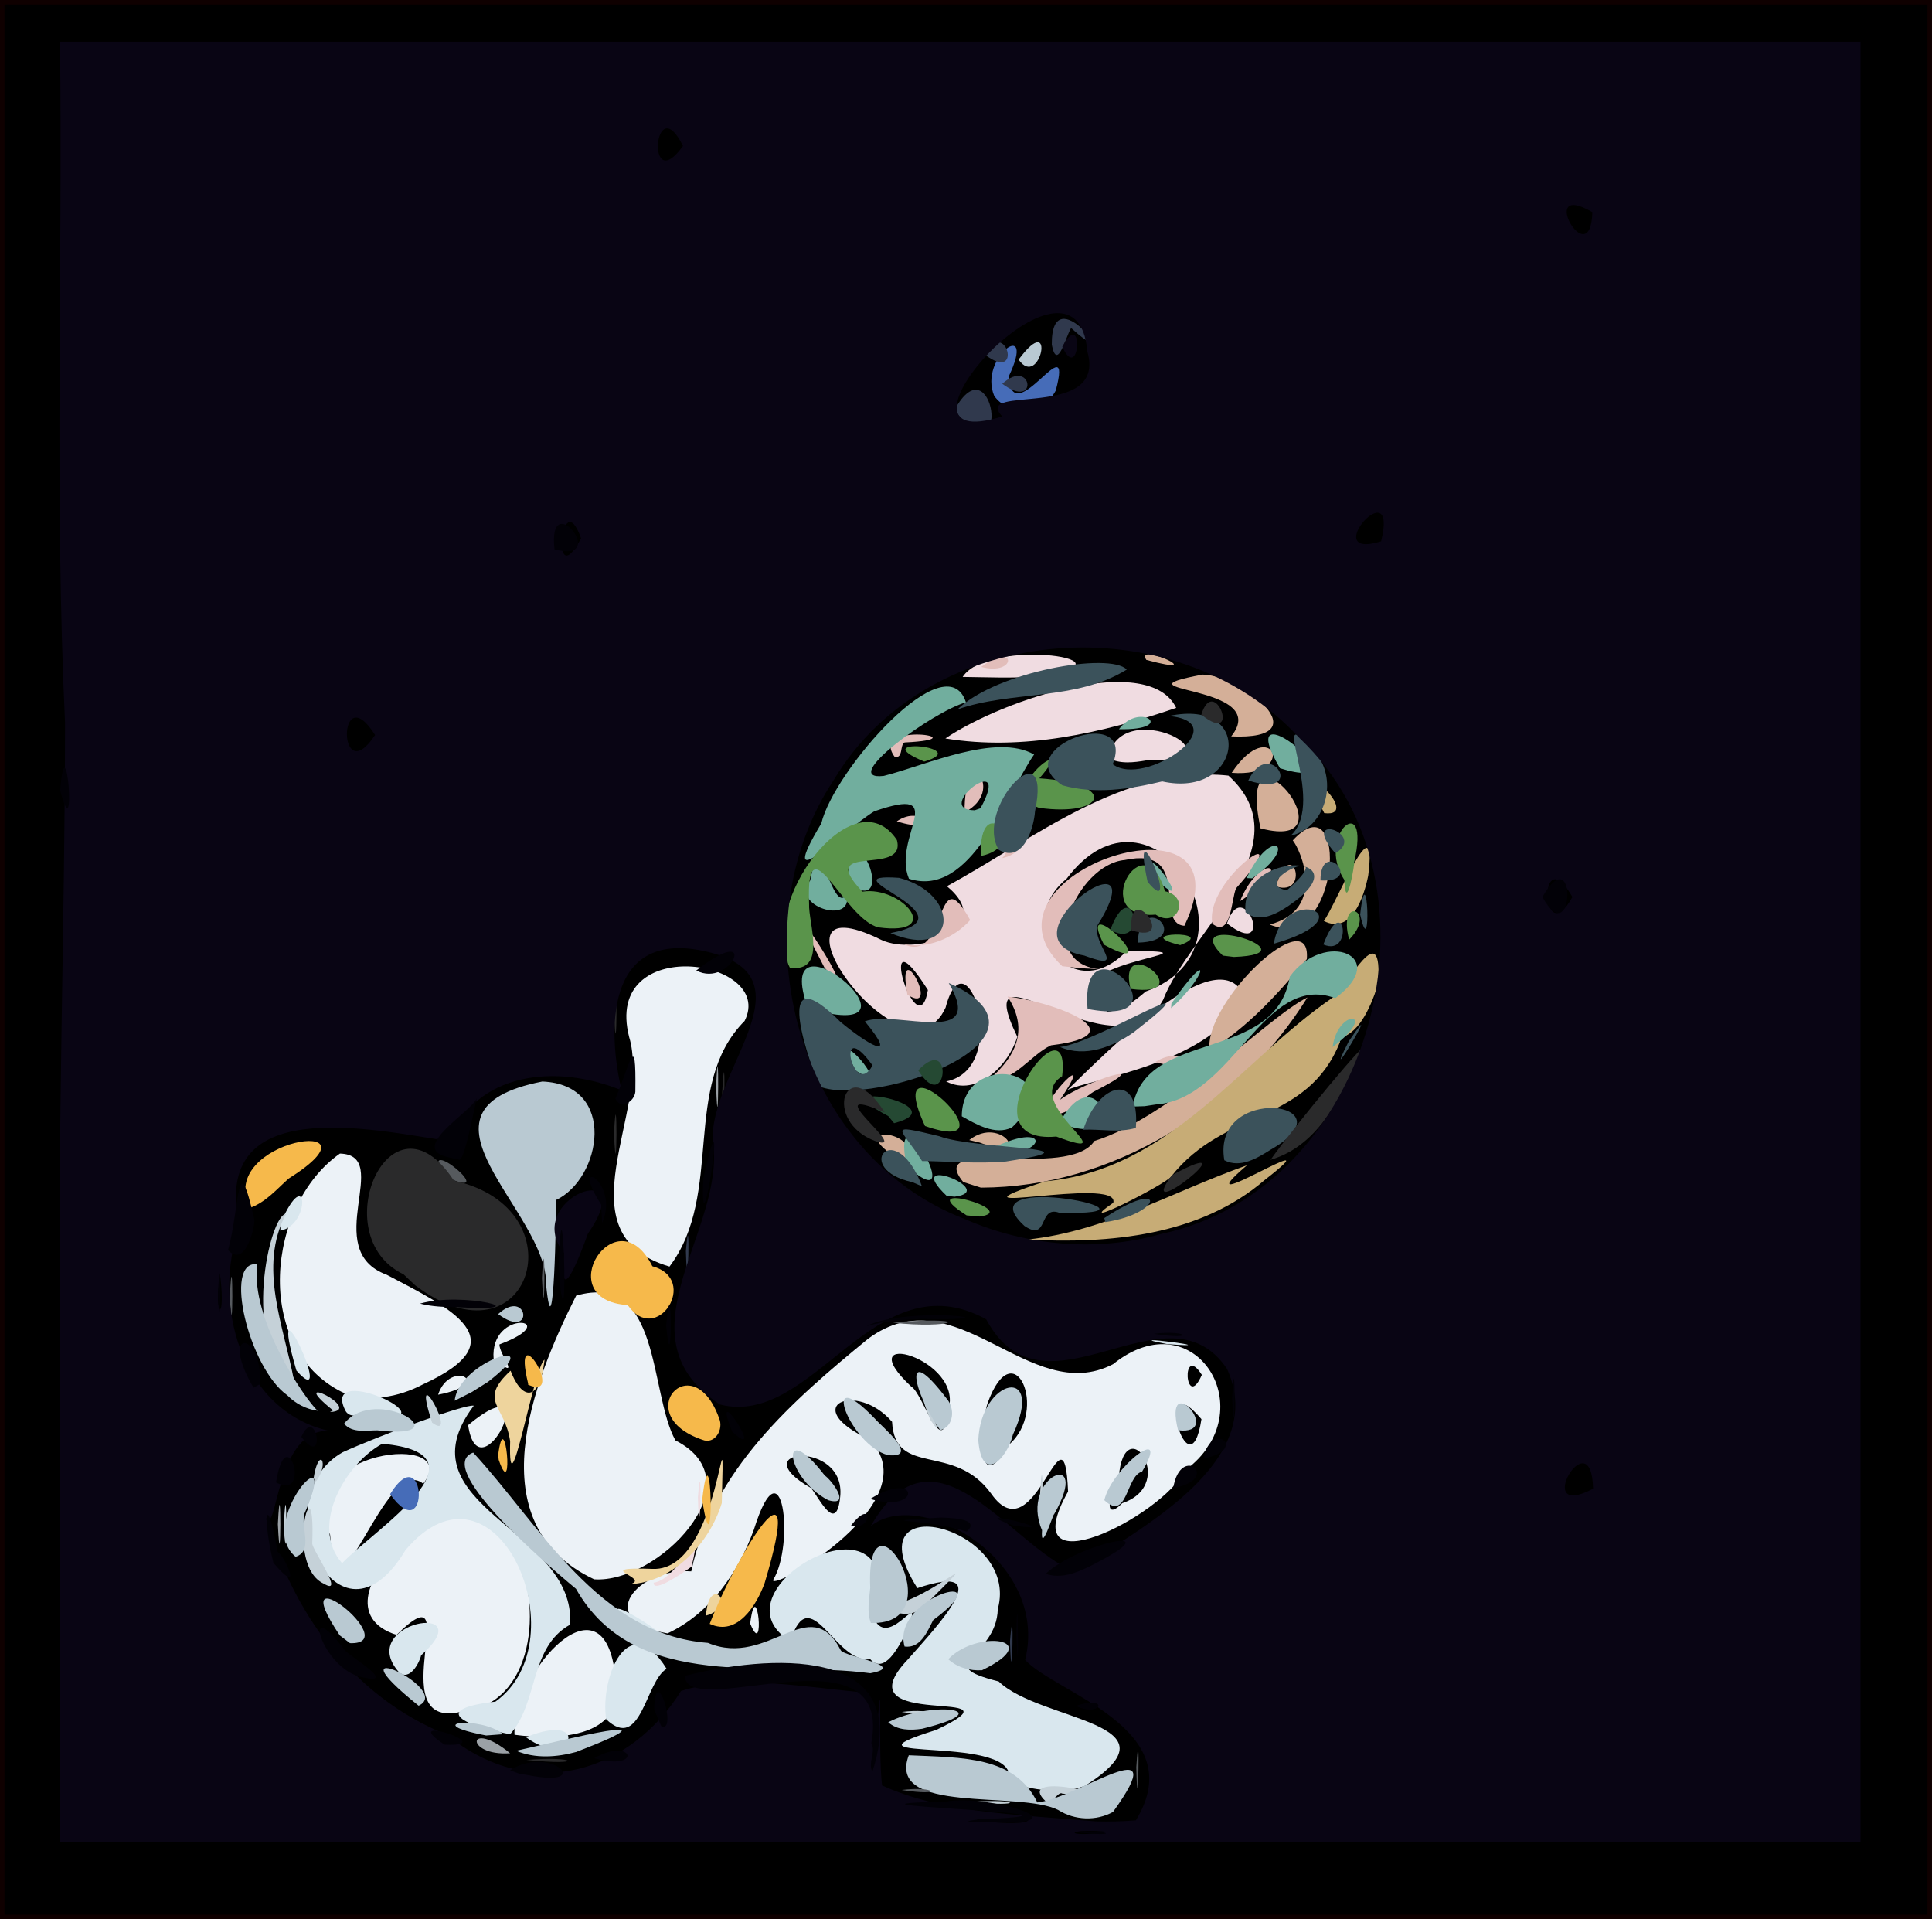 <?xml version="1.0" encoding="UTF-8" standalone="no"?>
<!-- Created with Inkscape (http://www.inkscape.org/) -->

<svg
   width="113.564mm"
   height="112.807mm"
   viewBox="0 0 113.564 112.807"
   version="1.1"
   id="svg1"
   xml:space="preserve"
   inkscape:version="1.4 (e7c3feb100, 2024-10-09)"
   sodipodi:docname="trickledown_icon.svg"
   xmlns:inkscape="http://www.inkscape.org/namespaces/inkscape"
   xmlns:sodipodi="http://sodipodi.sourceforge.net/DTD/sodipodi-0.dtd"
   xmlns="http://www.w3.org/2000/svg"
   xmlns:svg="http://www.w3.org/2000/svg"><sodipodi:namedview
     id="namedview1"
     pagecolor="#ffffff"
     bordercolor="#000000"
     borderopacity="0.25"
     inkscape:showpageshadow="2"
     inkscape:pageopacity="0.0"
     inkscape:pagecheckerboard="0"
     inkscape:deskcolor="#d1d1d1"
     inkscape:document-units="mm"
     inkscape:zoom="1.048534"
     inkscape:cx="397.22128"
     inkscape:cy="561.25984"
     inkscape:window-width="2560"
     inkscape:window-height="1379"
     inkscape:window-x="1920"
     inkscape:window-y="0"
     inkscape:window-maximized="1"
     inkscape:current-layer="layer1"><inkscape:page
       x="-3.5690756e-14"
       y="0"
       width="113.564"
       height="112.807"
       id="page2"
       margin="0"
       bleed="0" /></sodipodi:namedview><defs
     id="defs1" /><g
     inkscape:label="Layer 1"
     inkscape:groupmode="layer"
     id="layer1"
     transform="translate(-31.662,-63.961)"><rect
       style="fill:#000000;stroke:#0f0000;stroke-width:0.265"
       id="rect28"
       width="113.299"
       height="112.542"
       x="31.794"
       y="64.093" /><g
       id="g8"
       inkscape:export-filename="../../Games/trickledown/icon.svg"
       inkscape:export-xdpi="96"
       inkscape:export-ydpi="96"><path
         style="fill:#ecf2f7"
         d="m 61.906,165.924 c -0.173,-3.598 5.48,-10.021 5.96,-3.027 0.438,3.327 -3.759,3.326 -5.96,3.027 z m -3.169,-1.346 c -4.798,1.103 0.469,-8.684 -3.765,-4.524 -5.742,-1.811 4.72,-11.054 6.933,-4.928 1.689,3.089 1.208,9.056 -3.167,9.452 z m 12.164,-4.612 c -4.431,-0.745 -1.769,-3.864 1.393,-3.646 1.26,-5.968 5.966,-10.043 10.401,-13.674 5.173,-3.827 9.466,4.046 14.392,1.498 4.813,-3.879 8.927,2.778 4.249,6.229 -1.401,2.76 -10.21,7.148 -6.893,1.257 -0.238,-5.719 -1.905,3.857 -4.515,0.129 -2.197,-3.053 -5.655,-0.936 -5.83,-4.232 -2.103,-2.423 -5.52,-0.935 -1.372,1.023 3.731,3.606 -5.694,8.967 -5.623,8.284 1.291,-2.092 0.557,-8.345 -1.126,-2.971 -0.918,2.521 -2.58,4.94 -5.075,6.102 z m 10.149,-8.033 c 0.358,-3.385 -5.833,-2.849 -1.719,-0.513 0.473,0.558 1.493,2.758 1.719,0.513 z m 16.581,0.378 c 3.443,-1.161 -0.091,-5.859 -0.228,-1.115 -0.48,0.38 -0.958,2.308 0.228,1.115 z m -6.661,-3.44 c 2.349,-2.013 0.29,-6.731 -1.262,-2.424 -0.357,1.003 -0.767,5.874 1.262,2.424 z m 11.314,-1.499 c -2.944,-3.465 -0.72,4.67 0,0 z m -14.884,-0.529 c 0.982,-3.034 -5.992,-4.95 -2.161,-1.371 0.644,0.331 1.856,4.54 2.161,1.371 z m 14.907,-2.072 c -1.238,-1.943 -0.985,2.24 0,0 z m -26.549,14.616 c 0.386,-3.059 0.92,2.253 0,0 z m -9.172,-2.599 c -6.915,-3.261 -3.606,-11.62 -1.055,-16.676 4.997,-1.43 4.283,5.7 5.832,8.51 4.868,2.468 -1.078,8.427 -4.778,8.166 z m -15.522,-2.63 c -2.361,-5.065 7.908,-6.08 5.473,-2.991 -2.268,-1.853 -5.068,9.123 -5.473,2.991 z m 8.114,-6.434 c 4.649,-3.856 0.645,4.347 0,0 z m -7.408,-1.94 c -5.263,-2.626 -4.429,-11.012 -0.126,-14.021 3.174,0.092 -1.222,5.665 2.747,7.123 3.706,1.952 7.82,3.841 2.142,6.438 -1.441,0.762 -3.212,1.098 -4.764,0.461 z m 5.644,0.151 c 0.697,-2.133 3.431,-0.649 0,0 z m 3.263,-2.09 c -0.253,-3.056 4.31,-2.341 0.343,-0.864 -0.031,0.586 1.395,2.209 -0.343,0.864 z m 10.338,-5.439 c -6.518,-1.933 -1.051,-9.182 -2.371,-13.489 -1.567,-6.134 8.64,-4.619 6.788,-0.95 -3.765,3.791 -1.174,10.136 -4.417,14.439 z"
         id="path28" /><path
         style="fill:#d9e7ee"
         d="m 90.928,168.716 c 1.02,-2.973 -10.857,-1.015 -4.24,-3.075 5.682,-2.701 -5.819,0.207 -1.656,-4.15 1.792,-2.039 5.364,-5.791 0.554,-4.185 -3.898,-6.132 6.068,-3.601 4.727,1.225 -0.066,2.914 -4.016,3.235 0.053,4.261 2.447,2.37 10.971,2.381 5.066,6.138 -1.465,0.514 -3.063,0.234 -4.504,-0.214 z m -28.35,-2.646 c 3.911,-1.601 2.694,1.987 0,0 z m -0.931,-0.176 c -3.039,-0.572 -4.526,-1.504 -0.863,-1.918 5.06,-3.63 0.021,-15.148 -5.283,-8.912 -3.981,6.674 -8.501,-3.035 -3.7,-5.743 2.132,-0.974 7.203,-2.852 7.71,-2.739 -4.45,5.906 6.042,7.261 5.66,12.872 -2.402,1.331 -1.852,4.588 -3.524,6.44 z m -9.878,-10.054 c 1.9,-1.974 8.937,-6.424 2.363,-7.021 -2.184,1.197 -4.284,4.822 -2.363,7.021 z m 15.522,9.172 c -0.369,-2.479 1.32,-6.569 3.554,-2.966 -1.256,0.746 -1.483,4.916 -3.554,2.966 z M 55.094,162.225 c -2.557,-2.933 4.963,-4.213 1.319,-0.967 -0.078,0.394 -0.682,1.584 -1.319,0.967 z m 27.721,-0.741 c -2.072,0.293 -3.533,-4.742 -4.695,-1.062 -5.018,-3.061 7.272,-9.68 4.928,-1.313 0.906,1.96 3.177,-2.386 1.787,0.988 -0.328,0.576 -1.17,2.329 -2.02,1.386 z m -13.758,-1.764 c -4.189,-3.629 5.269,2.374 0,0 z m -17.108,-12.879 c -1.494,-3.045 7.138,1.141 1.179,0.294 -0.389,3.8e-4 -0.957,0.184 -1.179,-0.294 z m -2.864,-2.324 c -1.871,-6.459 2.488,2.787 0,0 z m 51.193,-1.554 c -3.392,-0.638 3.99,0.303 0,0 z m -52.119,-7.123 c 1.601,-3.625 1.785,0.145 -0.02,0.451 l 0.013,-0.299 z"
         id="path27" /><path
         style="fill:#f0dce1"
         d="m 70.087,156.986 c 1.483,-0.179 2.986,-4.041 2.224,-0.943 -0.349,0.253 -2.276,1.615 -2.224,0.943 z m 2.598,-5.027 c 0.276,-3.349 0.112,3.914 0,0 z m 21.71,-23.923 c 2.283,-2.193 8.781,-8.893 10.373,-5.602 -1.544,4.002 -9.337,5.008 -10.373,5.602 z m -7.118,-0.512 c 3.884,-0.777 1.171,-8.963 -0.033,-4.34 -2.367,5.177 -11.519,-7.804 -3.77,-3.977 2.068,0.967 6.894,-0.637 3.848,-3.158 5.134,-2.793 10.404,-7.163 16.547,-6.5 4.523,4.115 -2.259,9.11 -3.842,13.184 -2.753,4.892 -11.626,-4.152 -8.568,2.167 -0.489,1.624 -2.34,3.563 -4.182,2.624 z m 11.736,-5.288 c 7.215,-2.597 0.333,-13.296 -4.658,-6.622 -3.263,2.636 0.202,7.706 3.544,4.231 6.945,0.056 -5.799,0.605 -1.137,3.582 0.885,-0.088 1.607,-0.634 2.25,-1.192 z m -12.809,-0.086 c -3.23,-5.106 -0.61,3.632 0,0 z m 17.58,-3.915 c 0.999,-2.954 2.913,2.263 0,0 z m -21.542,-8.242 c 0.175,-2.452 1.78,1.648 0,0 z m 14.566,-1.484 c 0.701,-3.834 8.331,0.195 2.233,0.147 -0.723,0.121 -1.555,0.234 -2.233,-0.147 z m -9.576,-1.145 c 3.507,-2.367 11.981,-5.08 13.567,-1.796 -4.307,1.471 -9.013,2.547 -13.567,1.796 z m 1.015,-3.615 c 1.571,-2.397 10.908,-0.945 4.315,-0.022 -1.436,0.106 -2.877,0.039 -4.315,0.022 z"
         id="path26" /><path
         style="fill:#c5d1d8"
         d="m 88.733,169.868 c 2.937,-0.207 3.166,0.336 0,0 z m 4.444,0.016 c -2.293,-2.113 6.248,0.12 0.907,-0.505 -0.236,-0.191 -0.965,1.136 -0.907,0.505 z m -8.51,-5.301 c 1.946,-0.247 2.572,0.401 0,0 z M 83.751,158.397 c 2.745,-0.424 6.22,-4.026 2.37,-0.174 -0.57,0.752 -1.673,0.767 -2.37,0.174 z m -33.039,-1.344 c -2.389,-1.078 -0.49,-7.717 -0.696,-2.375 -0.015,0.357 1.952,3.127 0.696,2.375 z m -2.364,-3.507 c 0.203,-3.951 0.188,3.97 0,0 z m 44.45,-1.764 c 0.203,-3.951 0.188,3.97 0,0 z m -42.704,-0.928 c 0.305,-1.956 0.967,-0.905 0.138,0.185 z m 6.967,-3.276 c -1.358,-4.2 1.676,1.25 0,0 z m 29.281,-0.176 c -1.275,-3.202 1.334,1.997 0,0 z m -35.101,-0.542 c -2.968,-2.392 1.929,-0.007 -0.184,0.096 z m -2.293,-1.722 c -3.179,-2.132 -1.421,-9.839 -0.472,-9.826 -1.673,3.122 -0.111,6.643 0.472,9.826 z"
         id="path25" /><path
         style="fill:#eed49d"
         d="m 73.161,158.921 c 0.158,-2.53 1.956,-0.549 0,0 z m -4.457,-1.847 c 1.271,-0.363 -2.438,-1.037 1.345,-0.898 4.087,0.136 4.216,-11.368 4.04,-3.869 -0.71,2.338 -2.835,4.635 -5.385,4.767 z m -7.056,-8.408 c -0.307,-2.112 -1.907,-2.354 0.025,-4.14 0.638,1.7 1.704,1.944 1.999,-0.646 -0.629,0.354 -2.153,9.411 -2.023,4.786 z"
         id="path24" /><path
         style="fill:#e2bdba"
         d="m 93.045,129.266 c 0.588,-1.432 2.893,-3.557 0.926,-0.664 1.535,-1.14 5.925,-2.485 1.975,-0.474 -0.834,0.506 -1.811,1.812 -2.901,1.138 z m -3.269,-1.834 c 1.782,-1.514 2.285,-3.1 1.112,-4.893 2.514,0.241 7.912,2.209 2.55,2.863 -1.216,0.566 -2.194,2.203 -3.662,2.03 z m 9.795,-1.05 c 1.8,-1.141 2.953,0.877 0,0 z m -14.57,-3.951 c -0.706,-3.851 2.075,1.302 0,0 z m -4.882,-1.605 c -3.449,-6.588 2.841,3.384 0,0 z m 13.983,-0.074 c -5.809,-5.485 11.302,-10.944 7.179,-2.377 -1.846,-0.134 0.517,-4.724 -3.514,-3.866 -2.789,0.249 -5.351,5.996 -1.489,6.417 l -1.09,-0.059 -1.086,-0.116 z m -9.349,-1.309 c 2.66,1.27 1.826,-5.247 3.937,-1.404 -0.928,1.045 -2.543,1.741 -3.937,1.404 z m 18.174,-1.185 c -0.511,-2.667 5.323,-6.49 1.398,-2.094 -0.287,0.585 -0.275,2.959 -1.398,2.094 z m 1.623,-1.332 c 1.236,-2.986 3.413,-2.154 0,0 z M 90.662,114.3 c 1.381,-2.568 1.688,-0.235 -0.097,0.097 z m -6.284,-2.065 c 1.529,-1.046 2.609,0.848 0,0 z m 3.982,-0.533 c -0.028,-4.266 2.482,-1.26 0,0 z m -4.112,-3.26 c -1.547,-2.139 5.218,-1.063 0.587,-0.842 -0.294,0.139 -0.064,0.966 -0.587,0.842 z m 5.093,-5.28 c 2.042,-1.585 2.155,0.564 0,0 z"
         id="path23" /><path
         style="fill:#b9c9d2"
         d="m 93.872,170.35 c -2.297,-1.17 -10.128,0.296 -8.791,-3.221 3.147,0.144 6.224,0.038 7.555,2.773 2.359,-0.229 8.119,-4.531 4.452,0.556 -0.988,0.552 -2.265,0.497 -3.215,-0.107 z m -31.871,-3.486 c 2.709,-0.604 10.165,-2.491 3.532,0.07 -1.146,0.314 -2.416,0.403 -3.532,-0.07 z m -1.764,-0.898 c -3.958,-0.754 -0.372,-1.175 1.011,-0.075 z m 23.636,-0.778 c 2.4,-1.259 6.78,-0.805 1.99,0.383 -0.67,0.098 -1.447,0.106 -1.99,-0.383 z m -27.605,-0.973 c -5.541,-4.448 2.11,-0.966 0,0 z m 26.547,-1.908 c -5.858,-0.792 -13.794,1.221 -17.298,-4.962 -2.124,-1.76 -8.329,-7.179 -6.04,-8.007 3.963,4.297 7.327,10.687 13.798,11.186 3.571,1.507 5.995,-3.097 7.815,0.446 0.216,0.364 4.03,0.917 1.725,1.338 z m 4.586,-0.823 c 1.691,-1.785 5.806,-1.199 1.984,0.646 -0.709,0.046 -1.453,-0.158 -1.984,-0.646 z m -35.766,-1.399 c -3.488,-5.179 3.882,0.572 0.598,0.455 -0.199,-0.152 -0.399,-0.303 -0.598,-0.455 z m 33.199,0.654 c -0.826,-2.924 5.961,-4.729 1.682,-1.555 -0.345,0.664 -0.734,1.68 -1.682,1.555 z m -2.019,-3.459 c -0.296,-6.595 5.105,2.218 0.037,2.074 -0.252,-0.677 -0.092,-1.386 -0.037,-2.074 z m -33.778,-1.818 c -2.408,-1.967 2.784,-7.687 0.526,-2.546 -0.257,0.766 0.55,2.206 -0.526,2.546 z m 43.875,-1.562 c -1.366,-3.176 3.007,-4.961 0.705,-0.926 -0.004,-0.164 -0.808,2.424 -0.705,0.926 z m -12.566,-1.764 c -2.587,-1.34 -2.876,-4.934 -0.199,-1.444 0.336,0.2 1.63,1.855 0.199,1.444 z m 16.228,0 c 0.435,-1.9 3.985,-4.645 2.218,-1.677 -0.943,0.229 -0.858,2.967 -2.218,1.677 z m -12.7,-2.646 c -2.252,-0.552 -4.166,-5.656 -0.784,-2.144 0.333,0.403 2.716,2.332 0.784,2.144 z m 5.292,-0.882 c 0.156,-3.658 3.954,-4.456 2.036,-0.33 -0.33,1.404 -1.829,2.974 -2.036,0.33 z M 51.888,147.637 c 1.907,-2.368 7.043,1.013 1.952,0.394 -0.618,-0.002 -1.482,0.182 -1.952,-0.394 z m 35.042,0.382 c -1.576,-2.166 -2.291,-5.365 0.383,-1.846 0.492,0.559 0.432,1.635 -0.383,1.846 z m 13.977,0.006 c -0.902,-3.72 2.791,0.338 0,0 z m -52.352,-2.052 c -2.263,-1.591 -3.804,-7.976 -1.773,-7.702 -0.42,3.208 2.805,7.928 3.551,8.609 -0.673,-0.092 -1.306,-0.422 -1.779,-0.907 z m 9.834,0.316 c 0.215,-2.333 5.733,-4.02 1.961,-1.11 l -0.954,0.6 z m 2.553,-5.09 c 1.773,-1.609 2.162,1.609 0,0 z m 2.822,-1.705 c 0.11,-4.367 -8.816,-10.293 -0.224,-11.965 4.449,0.181 3.469,5.719 0.798,6.967 0.035,0.597 -0.123,9.453 -0.575,4.997 z M 91.535,85.096 c 2.239,-3.019 1.277,1.815 0,0 z"
         id="path22" /><path
         style="fill:#d4af98"
         d="m 88.283,133.436 c -2.318,-2.795 6.197,-0.084 7.707,-2.413 4.565,-1.409 10.213,-7.319 12.524,-8.436 -4.06,6.531 -11.431,11.165 -19.196,11.178 l -1.035,-0.329 z m -3.263,-1.048 c -4.475,-2.453 1.063,-2.187 0,0 z m 3.616,-1.42 c 1.911,-1.51 3.794,1.391 0.617,0.15 z m 14.127,-5.265 c -0.38,-2.818 6.003,-8.85 5.714,-5.368 -1.673,2.01 -3.452,4.004 -5.714,5.368 z m 3.533,-7.4 c 3.39,-0.904 1.787,-4.436 1.357,-4.948 3.349,-3.629 2.8,6.695 -1.357,4.948 z m 0.364,-2.239 c 0.936,-3.157 2.083,0.646 0,0 z m -0.902,-3.416 c -1.573,-7.299 5.757,1.509 0,0 z m -1.696,-3.263 c 2.348,-3.528 3.995,0.304 0,0 z m -0.03,-2.142 c 2.509,-3.122 -7.34,-2.555 -1.695,-3.631 2.286,0.005 7.1,3.876 1.695,3.631 z m -4.99,-4.496 c -0.709,-1.106 3.973,1.071 0,0 z"
         id="path21" /><path
         style="fill:#f6b94b"
         d="m 73.378,159.405 c 1.642,-4.23 5.703,-10.688 3.233,-2.406 -0.465,1.29 -1.606,3.171 -3.233,2.406 z m -0.441,-7.291 c 0.563,-4.929 0.762,4.963 0,0 z m -11.994,-2.625 c 0.397,-3.174 0.971,2.982 0.033,0.277 z m 11.994,-0.907 c -4.292,-1.47 -0.553,-5.589 0.996,-1.258 0.279,0.637 -0.243,1.569 -0.996,1.258 z m -10.231,-3.297 c -1.021,-4.24 2.312,1.087 -0.002,0.064 z m 5.855,-4.616 c -4.648,-0.288 -0.66,-6.529 1.448,-2.282 2.802,0.763 0.25,4.744 -1.448,2.282 z m -22.209,-5.712 c -2.042,-4.078 8.318,-5.521 2.274,-1.722 -0.706,0.632 -1.35,1.393 -2.274,1.722 z"
         id="path20" /><path
         style="fill:#c7ac76"
         d="m 92.037,136.817 c 4.586,-0.469 8.644,-2.862 12.924,-4.366 -4.126,3.517 5.634,-2.709 1.046,0.861 -3.816,3.291 -9.148,3.767 -13.971,3.505 z m 5.065,-2.165 c 0.427,-1.623 -10.91,1.023 -3.993,-1.26 7.38,-0.664 11.503,-7.132 16.899,-10.802 0.859,-0.654 2.966,-4.966 2.654,-0.763 -1.144,3.548 -2.314,2.814 -2.236,3.384 -1.958,4.867 -6.737,3.865 -9.925,7.903 -0.307,0.455 -6.007,3.333 -3.399,1.539 z m 12.376,-16.56 c 0.729,-0.991 3.176,-7.183 2.608,-2.665 -0.237,1.195 -0.971,3.499 -2.608,2.665 z m 0.024,-6.34 c -2.034,-3.849 2.345,0.3 0,0 z"
         id="path19" /><path
         style="fill:#9ba1a6"
         d="m 61.648,167.011 c -2.704,0.182 -2.531,-2.067 0,0 z m -13.653,-13.464 c 0.203,-3.951 0.188,3.97 0,0 z m 25.76,-25.753 c 0.186,-4.046 0.14,4.181 0,0 z"
         id="path18" /><path
         style="fill:#71ae9e"
         d="m 87.313,134.253 c -2.736,-2.598 3.133,-0.292 0.462,0.044 l -0.298,-0.028 z m -2.367,-1.768 c -0.99,-5.156 3.869,3.43 0,0 z m 4.572,-0.795 c 4.217,-2.276 3.83,0.588 0,0 z m -1.321,-2.119 c 0.008,-3.947 6.571,-2.77 2.944,0.659 -0.983,0.479 -2.097,-0.186 -2.944,-0.659 z m 5.754,0.377 c 2.196,-4.15 4.382,1.882 0,0 z m 4.293,-0.949 c 0.795,-4.597 8.413,-2.53 9.231,-7.635 2.059,-2.814 6,-1.188 2.677,1.267 -4.238,-1.569 -5.995,5.935 -10.537,6.245 l -0.669,0.102 z M 81.961,126.89 c -1.829,-3.403 2.597,1.703 0,0 z m 28.031,-1.389 c 0.322,-2.342 2.799,-2.096 0,0 z m -30.827,-2.233 c -2.339,-6.46 7.538,1.83 0.577,0.122 z m 21.353,-0.325 c 2.439,-3.502 2.083,-1.602 -0.018,0.275 z m -21.231,-7.232 c 0.617,-3.347 1.265,2.061 2.134,0.838 0.439,1.815 -3.367,0.664 -2.134,-0.838 z m 2.196,0.159 c 0.234,-4.985 3.145,2.227 0,0 z m 18.16,-0.188 c -1.42,-3.182 2.682,2.443 0,0 z m -14.553,-0.074 c -1.011,-2.436 2.517,-5.537 -2.039,-3.959 -1.884,1.151 -5.911,5.384 -3.111,0.707 0.732,-3.098 7.344,-10.664 8.501,-7.114 -1.961,0.545 -7.571,4.644 -4.83,4.324 2.567,-0.65 6.578,-2.527 8.836,-1.259 -1.689,2.445 -3.708,8.47 -7.358,7.302 z m 4.205,-4.141 c 1.969,-3.589 -2.913,0.111 -0.336,0.12 l 0.282,-0.101 z m 15.646,4.103 c 1.406,-3.065 3.18,-1.945 0.32,0.016 z m 1.958,-6.454 c -3.052,-5.221 5.381,1.675 0,0 z m -9.464,-2.295 c 1.235,-1.666 3.482,0.071 0,0 z"
         id="path17" /><path
         style="fill:#466cb8"
         d="m 54.592,151.783 c 2.121,-3.427 2.377,3.306 0,0 z M 90.103,87.232 c -0.96,-2.296 2.549,-4.693 0.847,-1.136 0.217,3.348 3.839,-3.239 2.773,0.81 -0.673,1.337 -2.731,1.572 -3.619,0.326 z"
         id="path16" /><path
         style="fill:#5a944b"
         d="m 88.48,135.395 c -3.393,-2.151 3.314,-0.256 0.756,0.069 z m 5.27,-4.632 c -5.638,0.52 0.93,-8.56 0.345,-3.546 -2.507,1.557 4.042,5.164 -0.345,3.546 z m -7.715,-0.62 c -2.721,-5.911 5.706,1.981 0,0 z m 12.076,-8.059 c -0.821,-3.51 4.228,0.585 0,0 z m -20.019,-1.238 c -1.934,-3.831 3.775,-11.34 6.291,-7.511 0.591,2.205 -4.882,0.047 -2.024,3.034 2.299,-0.362 4.87,2.63 0.94,2.1 -2.023,-0.482 -4.274,-6.446 -4.078,-1.386 -0.052,1.131 1.09,4.037 -1.129,3.763 z m 18.462,-1.361 c -1.812,-3.534 4.01,2.182 0,0 z m 6.984,0.643 c -2.764,-2.701 5.607,-0.104 0.655,0.079 z m -2.505,-0.618 c -3.123,-0.762 2.386,-0.889 0,0 z m 9.934,-0.322 c -0.715,-2.664 1.71,-1.737 0,0 z m -11.375,-1.471 c -4.01,0.353 -0.699,-5.6 0.548,-1.373 1.513,0.316 0.746,2.228 -0.548,1.373 z m 11.092,-2.036 c -1.73,-2.628 1.588,-5.393 0.576,-1.044 0.066,-0.056 -0.483,3.206 -0.576,1.044 z m -21.368,-1.407 c -0.144,-3.992 3.019,-0.618 0,0 z m 3.42,-2.832 c -2.773,-0.98 2.532,-4.609 0.019,-1.733 4.711,0.313 3.866,2.283 -0.019,1.733 z m -6.746,-2.719 c -3.586,-1.485 2.977,-0.875 0,0 z"
         id="path15" /><path
         style="fill:#565a5e"
         d="m 98.453,167.834 c 0.244,-3.693 0.093,4.071 0,0 z m -13.786,1.335 c 1.946,-0.247 2.572,0.401 0,0 z M 45.173,140.141 c 0.203,-3.951 0.188,3.97 0,0 z m 39.506,1.503 c 4.39,-0.274 2.877,0.44 -0.533,0.062 z m -21.162,-2.561 c 0.203,-3.951 0.188,3.97 0,0 z m -5.75,-5.997 c -1.69,-2.801 3.655,1.705 0,0 z"
         id="path14" /><path
         style="fill:#3b525b"
         d="m 91.873,136.012 c -3.702,-3.419 9.608,-0.563 2.045,-0.773 -1.236,-0.446 -0.604,1.757 -2.045,0.773 z m 4.7,-0.457 c 3.668,-2.437 3.49,-0.277 0.062,0.237 z m -11.282,-2.113 c -3.491,-0.749 -1.161,-3.768 0.425,-0.115 l 0.14,0.361 z m 0.571,-1.239 c -1.234,-1.96 -2.18,-2.228 1.004,-1.463 2.141,0.819 9.957,0.581 3.929,1.488 -1.643,0.145 -3.289,-0.009 -4.933,-0.026 z m 17.766,-0.049 c -0.771,-4.558 7.62,-3.412 2.727,-0.621 -0.769,0.486 -1.789,1.116 -2.727,0.621 z m -8.29,-1.793 c 0.89,-2.769 3.351,-3.458 3.09,-0.107 -1.003,0.304 -2.066,0.059 -3.09,0.107 z m -15.504,-2.537 c -0.967,-2.355 -2.6,-7.643 1.227,-3.804 1.485,1.239 3.543,2.519 1.439,-0.029 1.835,-0.694 7.17,1.582 4.929,-2.253 7.311,3.268 -4.386,7.328 -7.595,6.086 z m 3.117,-1.241 c -2.243,-3.099 -1.138,2.087 0,0 z m 27.993,-1.418 c 2.314,-3.39 -1.812,3.567 0,0 z m -16.969,0.336 c 2.3,-0.293 9.603,-4.992 4.337,-0.875 -1.227,0.865 -2.863,1.507 -4.337,0.875 z m 1.615,-2.238 c -0.484,-5.79 6.232,1.202 0,0 z m -0.194,-3.137 c -5.281,-0.964 4.461,-7.717 0.787,-1.796 -0.374,1.152 1.873,2.784 -0.787,1.796 z m 14.053,-0.652 c 1.234,-3.249 1.798,0.776 0,0 z m -10.913,-0.109 c 0.159,-3.266 3.416,-0.066 0,0 z m 8.003,0.065 c 0.544,-3.585 5.698,-1.623 0,0 z M 84.003,118.804 c 5.206,-0.995 -4.087,-3.561 0.504,-3.248 3.625,0.931 3.513,4.921 -0.504,3.248 z m 27.61,-1.088 c 0.425,-3.791 0.695,3.113 0,0 z m -6.737,-0.132 c -0.387,-3.698 7.122,-3.534 2.558,-0.402 -0.708,0.48 -1.757,1.069 -2.558,0.402 z m 2.492,-1.349 c 3.237,-2.882 -2.254,-0.506 -0.191,0.029 z M 99.117,115.787 c -1.07,-5.024 2.101,2.553 0,0 z m 10.162,-0.079 c 0.014,-2.564 2.639,0.159 0,0 z m -18.908,-1.796 c -1.474,-2.432 3.172,-7.315 2.13,-2.263 -0.072,1.016 -0.71,3.069 -2.13,2.263 z m 19.784,0.201 c -2.201,-2.503 1.921,-1.157 0,0 z m -2.646,-1.022 c 2.295,-2.009 -1.672,-8.554 1.535,-4.826 1.26,1.615 0.555,4.336 -1.535,4.826 z m -13.406,-2.976 c -3.323,-2.184 4.387,-4.891 2.965,-1.235 1.872,1.411 7.335,-2.437 3.304,-2.836 5.108,-1.08 4.346,4.894 -0.398,3.847 -1.91,0.458 -3.944,0.771 -5.871,0.225 z m 10.936,-0.278 c 1.254,-2.699 3.537,1.136 0,0 z m -17.095,-4.181 c 2.325,-2.248 8.961,-3.371 9.95,-2.34 -2.998,1.855 -6.724,1.22 -9.95,2.34 z"
         id="path13" /><path
         style="fill:#30394d"
         d="m 91.029,160.426 c 0.276,-3.349 0.112,3.914 0,0 z M 71.979,137.495 c 0.276,-3.349 0.112,3.914 0,0 z M 87.753,88.085 c 2.265,-4.204 3.515,4.204 0,0 z m 2.822,-1.567 c 1.773,-1.609 2.162,1.609 0,0 z m -1.058,-1.743 c 1.27,-2.246 2.337,1.8 0,0 z m 3.969,-0.55 c -0.04,-4.173 4.285,1.877 1.136,-0.986 -0.297,0.45 -0.818,2.613 -1.136,0.986 z"
         id="path12" /><path
         style="fill:#254933"
         d="m 83.873,129.558 c -4.404,-2.32 4.253,-0.599 0.345,0.42 l -0.19,-0.231 z m 1.764,-2.684 c 2.115,-2.248 1.7,2.735 0,0 z m 11.289,-8.253 c 1.287,-3.49 2.36,1.287 0,0 z"
         id="path11" /><path
         style="fill:#2a2a2b"
         d="m 62.61,167.403 c 2.962,-0.248 3.487,0.367 0,0 z m -7.224,-28.539 c -4.69,-2.243 -0.787,-11.234 2.959,-5.508 7.482,1.644 4.451,11.247 -2.282,6.149 z m 45.163,-5.832 c 4.99,-2.682 -2.369,3.201 0,0 z m 5.797,-0.902 c 1.282,-1.829 6.108,-7.663 5.391,-6.423 -1.163,2.527 -2.469,5.565 -5.391,6.423 z m -38.595,-1.514 c 0.203,-3.951 0.188,3.97 0,0 z m 15.374,0.416 c -3.19,-1.161 -1.753,-5.333 0.542,-1.691 -4.277,-1.844 1.689,2.431 -0.542,1.691 z m -9.011,-2.886 c 0.23,-4.035 0.113,4.058 0,0 z m -6.363,-4.586 c 0.203,-3.951 0.188,3.97 0,0 z m 30.421,-4.92 c -0.244,-3.141 2.853,0.93 0,0 z m 4.104,-12.675 c 0.763,-2.462 2.4,1.929 0,0 z"
         id="path10" /><path
         style="fill:#090514"
         d="m 35.201,142.346 c -0.161,-11.972 0.281,-23.954 0.284,-35.913 -0.623,-13.333 -0.139,-26.682 -0.295,-40.022 35.278,0 70.556,0 105.833,0 0,35.278 0,70.556 0,105.833 -35.278,0 -70.556,0 -105.833,0 0.004,-9.966 0.007,-19.932 0.011,-29.898 z M 96.844,171.639 c -2.54,-0.262 -2.823,0.376 0,0 z m -4.758,-0.711 c -6.772,-0.274 0.066,0.526 0,0 z m 6.343,0.025 c 3.299,-5.386 -4.736,-7.479 -6.506,-9.426 1.43,-5.909 -6.269,-10.2 -9.083,-7.855 3.737,-6.542 8.08,1.02 11.972,2.671 3.694,-2.455 11.487,-6.401 8.973,-11.928 -3.579,-5.301 -10.726,3.503 -14.154,-2.909 -6.571,-3.613 -10.135,6.424 -15.655,5.004 -5.942,-3.916 -0.066,-9.786 -0.352,-14.893 -0.881,-4.246 6.403,-10.294 -0.632,-11.768 -5.82,-1.219 -5.593,4.873 -4.789,8.201 -3.837,-1.579 -8.558,-1.107 -10.167,2.982 -4.534,-0.691 -14.067,-2.839 -12.289,5.048 -1.652,4.366 0.028,10.821 5.282,11.988 -3.158,-0.186 -3.06,6.202 -3.735,5.113 1.491,5.415 4.998,10.469 10.625,12.74 5.109,4.154 10.865,2.085 13.775,-2.57 3.2,-1.045 7.562,-0.17 10.978,0.107 0.816,1.631 -0.132,7.583 0.511,2.662 0.4,-5.614 0.066,0.725 0.329,2.784 3.498,1.584 7.484,1.683 12.57,2.111 0.782,0.019 1.566,0.004 2.346,-0.061 z M 64.812,137.616 c -2.535,-3.22 4.624,-5.819 1.401,-1.132 -0.486,1.36 -1.735,4.587 -1.401,1.132 z m 60.492,13.846 c -0.096,-4.177 -3.689,1.951 0,0 z M 44.617,139.001 c -0.445,2.01 0.328,3.019 0,0 z m 55.307,-2.515 c 12.396,-2.64 17.333,-20.424 8.127,-29.14 -7.246,-7.922 -21.766,-6.929 -27.367,2.44 -5.753,8.646 -2.225,22.043 7.721,25.838 3.596,1.563 7.734,1.948 11.519,0.861 z m 24.165,-19.804 c -2.053,-3.537 -1.853,3.347 0,0 z m -70.379,-9.52 c -2.211,-3.49 -2.209,3.342 0,0 z M 65.816,95.6 c -1.186,-3.35 -1.818,3.464 0,0 z m 47.029,0.179 c 1.063,-4.308 -3.779,1.163 0,0 z m -22.27,-7.341 c -1.822,-1.94 6.172,0.288 5.002,-3.814 -0.625,-7.506 -12.988,6.305 -5.002,3.814 z m 3.528,-4.095 c 1.291,-2.394 1.035,2.241 0,0 z m 31.159,-7.913 c -3.339,-1.945 -0.111,3.713 0,0 z m -53.453,-3.89 c -1.71,-3.443 -2.211,3.087 0,0 z"
         id="path9" /><path
         style="fill:#020107"
         d="m 94.727,171.635 c 2.001,-0.176 3.104,0.355 0,0 z m -4.328,-0.795 c 6.264,-0.358 -11.864,-0.79 -3.101,-0.992 2.489,-0.449 8.398,1.415 2.571,1.212 -2.464,0.074 -0.88,-0.222 0.531,-0.219 z m -7.52,-4.417 c 1.321,-7.062 -10.846,-1.213 -10.964,-3.958 4.7,-1.204 13.514,-1.959 11.028,5.626 -0.285,-0.495 0.224,-1.189 -0.064,-1.668 z m -21.231,1.587 c 2.352,-1.532 5.039,1.071 1.091,0.295 l -0.559,-0.093 z m 4.939,-0.706 c 2.304,-1.325 2.909,0.809 0,0 z m -8.792,-0.799 c -2.925,-1.926 3.433,0.162 0,0 z m 12.319,-2.055 c 0.064,-2.966 1.404,1.419 0.42,0.974 z m 24.787,-0.221 c 1.984,-0.682 1.537,0.724 0,0 z m -41.946,-1.687 c -2.39,-0.449 -3.678,-5.134 -1.006,-1.564 0.33,0.372 3.162,2.052 1.006,1.564 z m 38.45,-2.469 c 0.068,-4.391 0.176,4.286 0,0 z M 47.735,155.823 c -0.645,-2.578 -0.455,-4.494 0.249,-0.647 0.408,0.22 1.558,2.755 -0.249,0.647 z m 45.398,0.639 c 1.827,-1.762 7.797,-3.07 2.639,-0.465 -0.8,0.393 -1.735,0.789 -2.639,0.465 z m -4.646,-2.475 c -2.433,-0.802 -6.084,-0.554 -1.516,-0.83 0.251,0.024 2.434,-0.007 1.516,0.83 z m -6.814,-0.338 c 1.296,-1.724 1.328,0.305 0,0 z m 9.608,-0.005 c -3.444,-1.218 3.54,0.442 0,0 z m -8.467,-1.58 c 2.895,-1.809 3.048,0.904 0,0 z m -34.925,-0.973 c 0.616,-3.878 2.132,1.157 0,0 z m 52.736,0.331 c 0.43,-2.679 2.906,-0.509 0,0 z m 1.783,-1.734 c 0.433,-2.334 2.722,-0.526 0,0 z m -53.033,-1.271 c 0.88,-1.989 1.508,1.97 0,0 z m 25.326,-0.31 c -1.374,-3.408 2.13,1.979 0,0 z m 29.386,-1.97 c 0.203,-3.951 0.188,3.97 0,0 z m -57.52,-0.613 c -2.048,-3.457 0.449,-3.463 0.403,-0.228 z m 24.253,-3.641 c 0.374,-4.07 0.36,3.86 0,0 z m 11.788,0.021 c 2.319,-1.216 9.704,-0.292 3.13,-0.417 -1.051,0.05 -2.113,0.123 -3.13,0.417 z m 16.875,0.453 c 1.946,-0.247 2.572,0.401 0,0 z m -55.012,-2.393 c 0.235,-4.017 0.142,4.051 0,0 z M 64.529,137.76 c 0.212,-5.233 0.529,5.168 0.077,1.933 l -0.084,-1.171 z m -8.174,2.822 c 2.519,-0.73 7.307,0.518 2.164,0.209 -0.725,-0.005 -1.458,-0.026 -2.164,-0.209 z M 45.067,137.435 c 0.687,-2.43 0.521,-6.36 1.553,-1.758 -0.021,0.639 -0.597,2.8 -1.553,1.758 z m 21.932,-2.674 c -1.961,-3.029 1.14,-1.315 0.054,1.08 z m 6.003,-1.546 c 1.553,-6.85 -0.233,5.482 0,0 z M 58.12,132.003 c -2.729,-0.519 1.582,-2.846 1.599,-3.608 -0.173,0.601 -0.757,3.898 -1.08,3.725 l -0.292,-0.066 z m 9.716,-3.479 c 0.851,-1.947 1.226,-4.192 1.172,-0.394 -0.047,0.57 -0.871,1.105 -1.172,0.394 z m 4.753,-7.521 c 3.805,-2.962 2.063,1.09 0,0 z m 49.736,-4.322 c 2.053,-3.537 1.853,3.347 0,0 z m -87.125,-6.262 c 0.345,-4.374 0.989,3.804 0,0 z M 64.255,96.246 c -0.414,-3.766 3.306,0.888 0,0 z"
         id="path8" /></g></g></svg>
